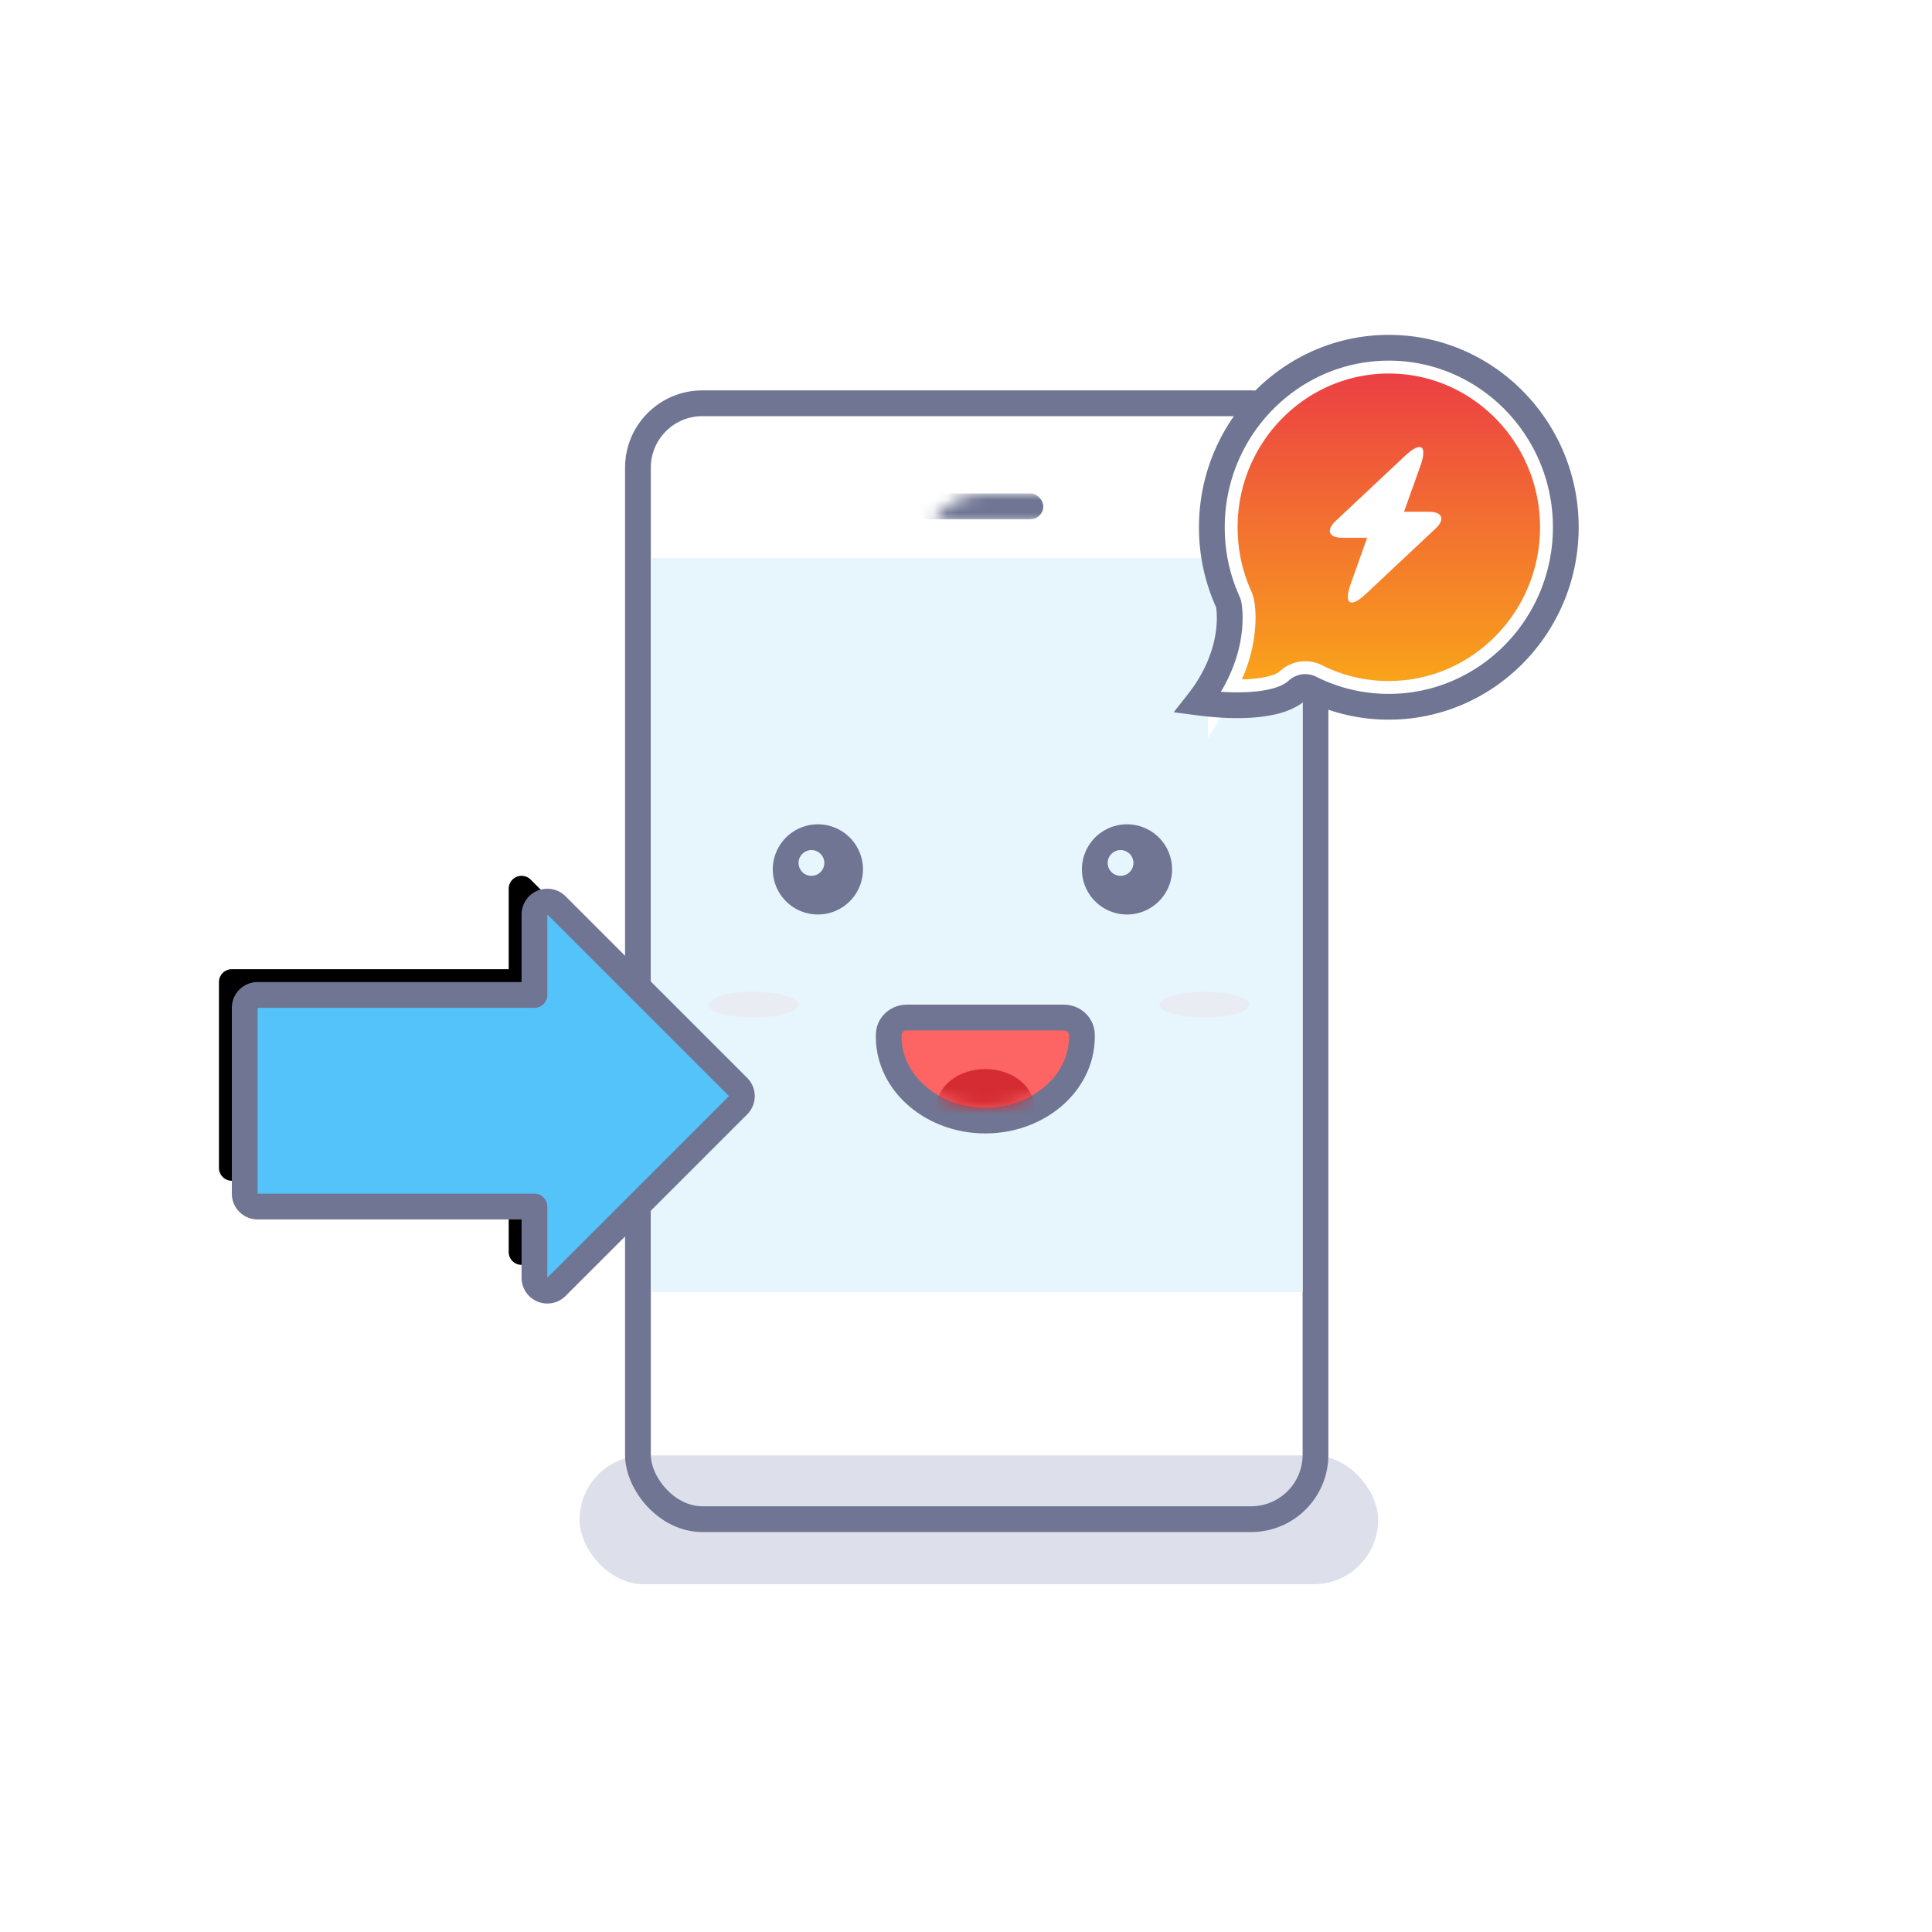 <svg xmlns="http://www.w3.org/2000/svg" xmlns:xlink="http://www.w3.org/1999/xlink" width="150" height="150" viewBox="0 0 150 150"><defs><path id="1f36ad63c" d="M.529 11h50.606v57H.529z"/><path id="1f36ad63d" d="M12.594 0c.223 0 .406.155.406.344V.5C13 3.525 10.075 6 6.5 6S0 3.525 0 .5V.344C0 .154.183 0 .406 0h12.188"/><path id="1f36ad63h" d="M22.495 50.247V44a1 1 0 011.707-.707l14.103 14.102a1 1 0 010 1.415L24.202 72.912a1 1 0 01-1.707-.707v-5.529H1a1 1 0 01-1-1V51.247a1 1 0 011-1h21.495z"/><linearGradient id="1f36ad63f" x1="50%" x2="50%" y1="0%" y2="100%"><stop offset="0%" stop-color="#EB3B46"/><stop offset="100%" stop-color="#FAA719"/></linearGradient><filter id="1f36ad63g" width="110.4%" height="113.2%" x="-7.8%" y="-9.9%" filterUnits="objectBoundingBox"><feOffset dx="-2" dy="-2" in="SourceAlpha" result="shadowOffsetOuter1"/><feColorMatrix in="shadowOffsetOuter1" values="0 0 0 0 0 0 0 0 0 0 0 0 0 0 0 0 0 0 0.1 0"/></filter><rect id="1f36ad63a" width="50.606" height="84.638" x=".529" rx="5"/></defs><g fill="none" fill-rule="evenodd" transform="translate(19 27)"><rect width="62" height="10" x="26" y="86" fill="#DDDFEA" rx="5"/><g transform="translate(31 5.31)"><mask id="1f36ad63b" fill="#fff"><use xlink:href="#1f36ad63a"/></mask><rect width="52.606" height="86.638" x="-.471" y="-1" stroke="#6F7592" stroke-width="2" rx="5"/><rect width="10" height="2" x="21" y="6" fill="#6F7592" mask="url(#1f36ad63b)" rx="1"/><circle cx="26" cy="3" r="1" fill="#6F7592" mask="url(#1f36ad63b)"/><ellipse cx="25.947" cy="75.884" fill="#6F7592" mask="url(#1f36ad63b)" rx="4.277" ry="4.186"/><use fill="#E7F5FC" xlink:href="#1f36ad63c"/></g><path d="M72 40.5a3.5 3.5 0 11-7 0 3.5 3.5 0 017 0zm-4 .5a1 1 0 100-2 1 1 0 000 2zm-20-.5a3.5 3.5 0 11-7 0 3.5 3.5 0 017 0zm-4 .5a1 1 0 100-2 1 1 0 000 2z" fill="#6F7592"/><g fill="#FFA7A6" opacity=".1" transform="translate(36 50)"><ellipse cx="3.5" cy="1" rx="3.5" ry="1"/><ellipse cx="38.5" cy="1" rx="3.5" ry="1"/></g><g transform="translate(51 53)"><path fill="#B92815" stroke="#6F7592" stroke-width="4" d="M12.594 0c.223 0 .406.155.406.344V.5C13 3.525 10.075 6 6.5 6S0 3.525 0 .5V.344C0 .154.183 0 .406 0h12.188"/><mask id="1f36ad63e" fill="#fff"><use xlink:href="#1f36ad63d"/></mask><use fill="#FC6563" xlink:href="#1f36ad63d"/><ellipse cx="6.5" cy="6" fill="#D52C34" mask="url(#1f36ad63e)" rx="3.792" ry="3"/></g><path fill="url(#1f36ad63f)" stroke="#FFF" stroke-width="2" d="M1.788 26.711c.431.028.857.043 1.273.043 2.006 0 3.394-.349 3.986-.904a1.891 1.891 0 012.138-.311 12.456 12.456 0 005.643 1.334c7.02 0 12.74-5.801 12.74-12.936C27.568 6.8 21.85 1 14.828 1c-7.02 0-12.74 5.801-12.74 12.937 0 1.883.388 3.692 1.153 5.384.057.127.1.259.13.405.126.613.17 1.561-.014 2.747-.217 1.405-.721 2.833-1.569 4.238zm-.374-6.576z" transform="translate(74)"/><path stroke="#6F7592" stroke-width="2" d="M82.34 26.339a.89.89 0 01.397.094 13.456 13.456 0 006.091 1.44c7.576 0 13.74-6.252 13.74-13.936C102.568 6.252 96.404 0 88.828 0c-7.576 0-13.74 6.252-13.74 13.937 0 2.024.418 3.973 1.241 5.796a.946.946 0 01.063.192c.033.163.703 3.686-2.392 7.613.84.111 1.935.216 3.061.216 2.236 0 3.85-.405 4.669-1.173a.892.892 0 01.61-.242"/><path fill="#FFF" d="M91.286 9.151c.558-1.564.03-1.912-1.174-.782l-5.437 5.102c-.737.708-.5 1.282.527 1.282h1.944l-1.278 3.582c-.559 1.564-.03 1.912 1.173.783l5.438-5.102c.736-.709.5-1.283-.528-1.283h-1.943l1.278-3.582z"/><use filter="url(#1f36ad63g)" xlink:href="#1f36ad63h" fill="#000"/><path fill="#54C3F9" stroke="#6F7592" stroke-linecap="round" stroke-linejoin="round" stroke-width="2" d="M22.495 50.247V44a1 1 0 011.707-.707l14.103 14.102a1 1 0 010 1.415L24.202 72.912a1 1 0 01-1.707-.707v-5.529H1a1 1 0 01-1-1V51.247a1 1 0 011-1h21.495z"/></g></svg>